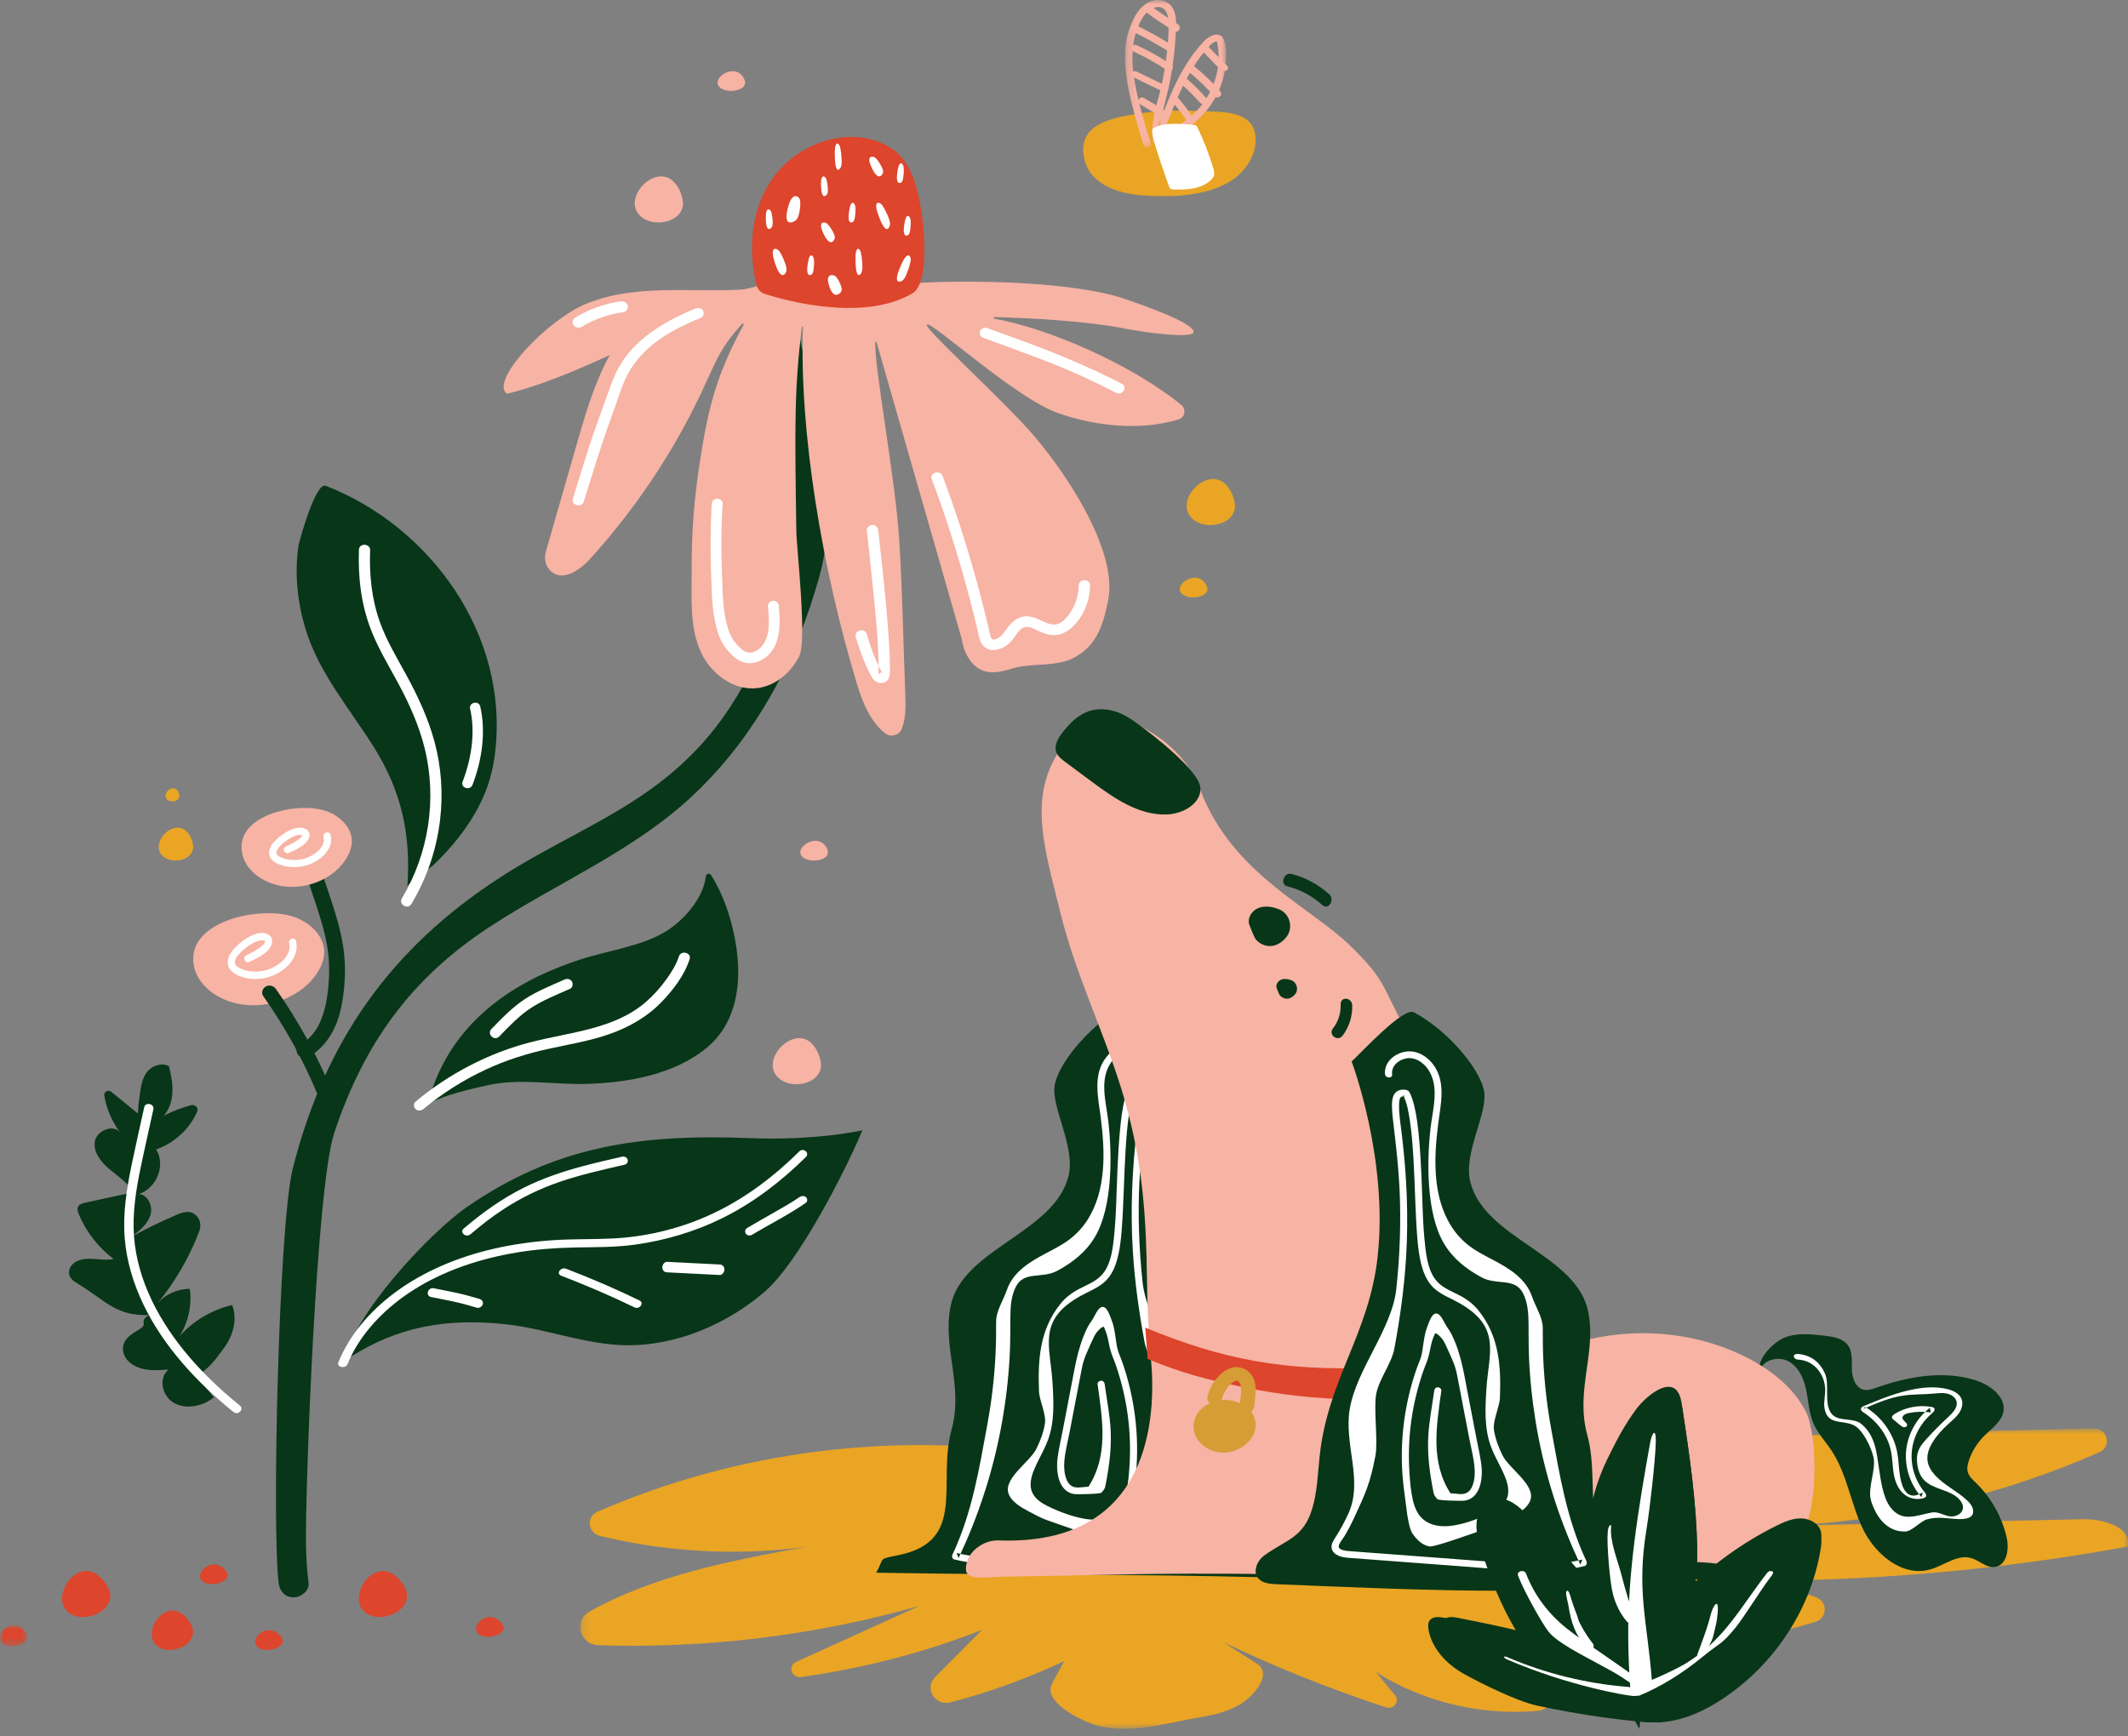 <svg width="250" height="204" viewBox="0 0 250 204" fill="none" xmlns="http://www.w3.org/2000/svg">
<rect x="0" y="0" width="250" height="204" fill="#808080" stroke="none"/>
<mask id="mask0" mask-type="alpha" maskUnits="userSpaceOnUse" x="68" y="167" width="182" height="37">
<path fill-rule="evenodd" clip-rule="evenodd" d="M68.16 167.854H250V203.165H68.16V167.854Z" fill="white"/>
</mask>
<g mask="url(#mask0)">
<path fill-rule="evenodd" clip-rule="evenodd" d="M123.078 171.02C105.291 168.123 86.615 170.486 70.201 177.644C68.842 178.236 69.028 180.128 70.475 180.481C78.391 182.412 86.704 182.857 94.793 181.763C86.004 183.355 76.852 185.112 69.249 189.384C67.346 190.453 68.09 193.258 70.296 193.33C83.015 193.749 95.804 192.189 108 188.712L93.54 195.287C92.519 195.751 92.989 197.224 94.108 197.069C101.397 196.061 108.556 194.198 115.372 191.531L109.839 197.098C108.541 198.404 109.861 200.518 111.679 200.043C116.276 198.842 120.752 197.217 125.024 195.196L123.603 197.836C122.477 199.932 126.727 201.992 128.186 202.537C132.202 204.035 136.925 202.471 140.959 201.8C142.894 201.477 144.906 200.993 146.432 199.757C147.537 198.86 149.443 196.635 147.63 195.479L143.687 192.968C149.888 195.923 156.293 198.487 162.846 200.637C163.74 200.93 164.482 199.922 163.895 199.212L161.642 196.482C167.211 200.024 174.078 201.639 180.731 201.039C182.147 200.912 182.798 199.318 181.852 198.302C180.547 196.899 178.948 195.745 177.174 194.941C189.344 195.588 201.634 194.101 213.258 190.591C214.736 190.144 214.744 188.154 213.281 187.664C210.331 186.678 207.258 186.032 204.148 185.751C219.496 185.854 234.854 184.51 249.928 181.746C250.538 179.509 247.131 178.469 244.716 178.523C233.001 178.781 221.285 179.04 209.57 179.298C222.35 178.739 235.007 175.777 246.627 170.658C248.14 169.991 247.603 167.815 245.938 167.855L126.027 170.711" fill="#EAA524"/>
</g>
<path fill-rule="evenodd" clip-rule="evenodd" d="M11.797 185.349C12.276 185.79 12.651 186.367 12.848 186.897C13.2 187.848 12.745 188.744 11.945 189.32C10.889 190.082 9.146 190.35 8.058 189.491C6.162 187.994 8.125 184.347 10.389 184.628C10.902 184.692 11.388 184.971 11.797 185.349Z" fill="#DD452C"/>
<path fill-rule="evenodd" clip-rule="evenodd" d="M46.65 185.349C47.129 185.79 47.504 186.367 47.7 186.897C48.053 187.848 47.597 188.744 46.798 189.32C45.743 190.082 43.999 190.35 42.911 189.491C41.014 187.994 42.977 184.347 45.241 184.628C45.755 184.692 46.241 184.971 46.65 185.349Z" fill="#DD452C"/>
<path fill-rule="evenodd" clip-rule="evenodd" d="M21.692 189.881C22.102 190.26 22.423 190.755 22.591 191.209C22.893 192.024 22.503 192.791 21.818 193.286C20.913 193.939 19.419 194.168 18.486 193.432C16.86 192.149 18.543 189.023 20.483 189.264C20.924 189.319 21.34 189.557 21.692 189.881Z" fill="#DD452C"/>
<path fill-rule="evenodd" clip-rule="evenodd" d="M26.078 184.155C26.352 184.345 26.566 184.592 26.678 184.819C26.88 185.227 26.619 185.61 26.163 185.857C25.56 186.184 24.563 186.298 23.941 185.93C22.858 185.289 23.98 183.726 25.273 183.846C25.567 183.874 25.845 183.993 26.078 184.155Z" fill="#DD452C"/>
<mask id="mask1" mask-type="alpha" maskUnits="userSpaceOnUse" x="0" y="190" width="4" height="4">
<path fill-rule="evenodd" clip-rule="evenodd" d="M0 190.99H3.21V193.476H0V190.99Z" fill="white"/>
</mask>
<g mask="url(#mask1)">
<path fill-rule="evenodd" clip-rule="evenodd" d="M2.547 191.328C2.818 191.531 3.03 191.796 3.141 192.039C3.341 192.476 3.083 192.888 2.631 193.153C2.034 193.503 1.048 193.626 0.432 193.231C-0.641 192.543 0.47 190.867 1.75 190.997C2.041 191.026 2.316 191.154 2.547 191.328Z" fill="#DD452C"/>
</g>
<path fill-rule="evenodd" clip-rule="evenodd" d="M58.499 190.34C58.773 190.529 58.987 190.776 59.099 191.003C59.301 191.411 59.041 191.794 58.584 192.041C57.981 192.368 56.984 192.483 56.362 192.114C55.279 191.473 56.401 189.91 57.694 190.031C57.989 190.059 58.266 190.178 58.499 190.34Z" fill="#DD452C"/>
<path fill-rule="evenodd" clip-rule="evenodd" d="M32.562 191.885C32.836 192.075 33.05 192.322 33.163 192.549C33.364 192.957 33.103 193.34 32.647 193.587C32.044 193.914 31.048 194.028 30.425 193.66C29.342 193.019 30.464 191.456 31.758 191.577C32.051 191.604 32.329 191.723 32.562 191.885Z" fill="#DD452C"/>
<path fill-rule="evenodd" clip-rule="evenodd" d="M144.438 57.473C144.792 58.023 145.013 58.683 145.073 59.253C145.18 60.277 144.522 61.051 143.609 61.43C142.405 61.928 140.658 61.775 139.818 60.666C138.355 58.733 141.14 55.603 143.255 56.424C143.736 56.61 144.136 57.002 144.438 57.473Z" fill="#EAA524"/>
<path fill-rule="evenodd" clip-rule="evenodd" d="M95.806 123.18C96.16 123.731 96.381 124.39 96.441 124.96C96.549 125.984 95.89 126.759 94.978 127.137C93.774 127.636 92.026 127.482 91.187 126.373C89.724 124.441 92.509 121.31 94.624 122.131C95.104 122.317 95.504 122.709 95.806 123.18Z" fill="#F7B3A4"/>
<path fill-rule="evenodd" clip-rule="evenodd" d="M79.597 21.913C79.95 22.463 80.171 23.124 80.231 23.694C80.338 24.717 79.68 25.492 78.768 25.87C77.563 26.369 75.816 26.215 74.976 25.107C73.513 23.174 76.299 20.043 78.414 20.864C78.894 21.05 79.294 21.442 79.597 21.913Z" fill="#F7B3A4"/>
<path fill-rule="evenodd" clip-rule="evenodd" d="M96.894 99.313C97.097 99.549 97.222 99.832 97.257 100.076C97.318 100.515 96.942 100.847 96.42 101.009C95.732 101.223 94.734 101.157 94.254 100.682C93.418 99.853 95.009 98.512 96.218 98.864C96.492 98.944 96.721 99.111 96.894 99.313Z" fill="#F7B3A4"/>
<path fill-rule="evenodd" clip-rule="evenodd" d="M141.473 68.392C141.675 68.627 141.801 68.911 141.836 69.155C141.896 69.594 141.521 69.926 140.999 70.088C140.312 70.301 139.313 70.236 138.833 69.761C137.997 68.932 139.588 67.59 140.797 67.942C141.072 68.022 141.299 68.19 141.473 68.392Z" fill="#EAA524"/>
<path fill-rule="evenodd" clip-rule="evenodd" d="M22.233 98.105C22.486 98.499 22.644 98.969 22.686 99.377C22.764 100.108 22.293 100.661 21.642 100.932C20.781 101.288 19.533 101.178 18.934 100.386C17.888 99.006 19.878 96.769 21.388 97.356C21.732 97.489 22.017 97.768 22.233 98.105Z" fill="#EAA524"/>
<path fill-rule="evenodd" clip-rule="evenodd" d="M20.889 92.96C20.991 93.117 21.053 93.305 21.07 93.468C21.101 93.761 20.913 93.982 20.652 94.09C20.308 94.233 19.809 94.189 19.569 93.872C19.151 93.32 19.947 92.426 20.551 92.66C20.688 92.713 20.803 92.825 20.889 92.96Z" fill="#EAA524"/>
<path fill-rule="evenodd" clip-rule="evenodd" d="M87.168 8.868C87.37 9.104 87.496 9.387 87.53 9.632C87.591 10.07 87.215 10.402 86.694 10.564C86.007 10.778 85.008 10.712 84.528 10.237C83.692 9.409 85.283 8.067 86.492 8.419C86.766 8.499 86.995 8.666 87.168 8.868Z" fill="#F7B3A4"/>
<path fill-rule="evenodd" clip-rule="evenodd" d="M92.334 29.294C92.439 29.675 92.494 30.079 92.524 30.452C93.485 42.903 99.612 55.587 96.28 67.663C93.616 77.315 88.939 86.363 81.456 93.424C74.555 99.936 65.581 103.68 57.647 108.836C48.181 114.987 42.705 122.796 39.272 133.115C37.154 139.483 35.876 174.685 35.942 181.304C35.958 182.879 36.059 184.453 36.251 186.018C36.361 186.916 35.386 187.697 34.51 187.705C33.476 187.714 32.849 186.95 32.738 186.049C31.922 179.401 32.756 143.801 34.394 137.321C38.122 122.581 45.759 111.472 58.895 103.02C70.008 95.869 81.456 93.424 88.771 77.675C89.009 77.164 89.262 76.66 89.496 76.148C89.606 75.906 89.715 75.665 89.822 75.422C89.859 75.339 90.044 74.908 89.889 75.27C89.951 75.125 90.037 74.987 90.074 74.835C94.638 56.313 91.408 48.379 89.489 34.087C89.263 32.409 89.207 27.357 90.948 27.704C91.719 27.859 92.124 28.53 92.334 29.294Z" fill="#083618"/>
<path fill-rule="evenodd" clip-rule="evenodd" d="M88.152 133.746C75.241 133.23 65.247 134.652 54.867 141.829C50.431 144.896 41.437 154.577 40.526 159.876C45.454 156.61 50.951 154.715 59.327 155.606C64.609 156.167 69.531 158.363 74.902 158.058C80.465 157.743 85.829 155.251 89.854 151.774C93.879 148.297 99.428 137.372 101.316 132.82C101.316 132.82 95.945 134.057 88.152 133.746Z" fill="#083618"/>
<path fill-rule="evenodd" clip-rule="evenodd" d="M94.678 135.959C91.846 138.76 88.59 141.303 84.837 143.156C81.658 144.725 78.176 145.76 74.617 146.258C72.281 146.585 69.935 146.546 67.597 146.591C65.304 146.636 63.005 146.804 60.729 147.18C56.402 147.896 52.16 149.298 48.545 151.602C45.468 153.563 42.867 156.178 41.341 159.175C41.153 159.543 40.986 159.919 40.833 160.296C40.592 160.89 39.508 160.676 39.751 160.079C41.041 156.909 43.434 154.08 46.431 151.865C49.802 149.373 53.851 147.689 58.077 146.727C60.361 146.208 62.695 145.888 65.025 145.734C67.347 145.581 69.659 145.649 71.98 145.536C75.682 145.357 79.427 144.484 82.81 143.027C86.552 141.416 89.824 139.105 92.677 136.473C93.091 136.091 93.496 135.702 93.893 135.309C94.383 134.825 95.164 135.478 94.678 135.959Z" fill="white"/>
<path fill-rule="evenodd" clip-rule="evenodd" d="M74.532 153.627C71.746 152.279 68.876 151.039 65.932 149.912C65.286 149.664 65.878 148.853 66.521 149.099C69.465 150.226 72.336 151.466 75.122 152.815C75.731 153.11 75.144 153.924 74.532 153.627Z" fill="white"/>
<path fill-rule="evenodd" clip-rule="evenodd" d="M56.027 153.673C55.116 153.4 54.197 153.147 53.262 152.943C52.391 152.753 51.511 152.593 50.636 152.415C49.95 152.276 50.264 151.246 50.951 151.385C51.825 151.563 52.706 151.723 53.577 151.913C54.512 152.117 55.431 152.37 56.343 152.643C56.621 152.727 56.803 152.986 56.714 153.278C56.633 153.542 56.308 153.757 56.027 153.673Z" fill="white"/>
<path fill-rule="evenodd" clip-rule="evenodd" d="M84.547 149.826C82.477 149.722 80.406 149.617 78.337 149.513C78.046 149.498 77.802 149.266 77.811 148.916C77.819 148.602 78.076 148.265 78.368 148.281C80.439 148.385 82.509 148.489 84.579 148.594C84.87 148.609 85.114 148.841 85.105 149.191C85.097 149.505 84.839 149.841 84.547 149.826Z" fill="white"/>
<path fill-rule="evenodd" clip-rule="evenodd" d="M94.662 141.351C92.676 142.736 90.446 143.845 88.35 145.096C87.739 145.461 87.194 144.648 87.802 144.286C88.881 143.642 89.981 143.028 91.073 142.403C92.02 141.861 93.007 141.31 93.879 140.701C94.121 140.532 94.446 140.481 94.675 140.671C94.866 140.831 94.905 141.18 94.662 141.351Z" fill="white"/>
<path fill-rule="evenodd" clip-rule="evenodd" d="M73.333 136.878C70.8 137.455 68.256 138.032 65.801 138.865C63.464 139.659 61.261 140.727 59.237 142.041C57.836 142.949 56.531 143.968 55.284 145.033C54.742 145.494 53.944 144.825 54.486 144.363C56.616 142.545 58.937 140.868 61.525 139.573C63.742 138.464 66.12 137.663 68.54 137.02C70.037 136.622 71.549 136.276 73.06 135.931C73.782 135.766 74.057 136.712 73.333 136.878Z" fill="white"/>
<path fill-rule="evenodd" clip-rule="evenodd" d="M58.158 88.52C59.87 74.413 50.352 61.771 38.262 57.084C37.067 56.621 35.122 63.68 35.046 64.23C34.603 67.444 34.94 70.74 35.873 73.852C37.447 79.102 41.162 83.358 44.037 87.986C47.232 93.128 48.292 98.282 47.852 104.217C47.887 103.742 50.553 102.007 50.943 101.634C53.146 99.528 55.08 97.114 56.419 94.425C57.352 92.55 57.91 90.558 58.158 88.52Z" fill="#083618"/>
<path fill-rule="evenodd" clip-rule="evenodd" d="M43.483 64.66C43.375 67.55 43.66 70.428 44.655 73.171C45.438 75.327 46.64 77.314 47.74 79.329C49.102 81.824 50.303 84.419 51.044 87.151C51.849 90.125 52.065 93.258 51.706 96.31C51.297 99.802 50.155 103.194 48.321 106.24C47.898 106.943 46.789 106.265 47.211 105.564C50.382 100.3 51.348 93.889 49.902 87.975C49.243 85.281 48.093 82.728 46.773 80.277C45.674 78.239 44.462 76.249 43.618 74.096C42.423 71.046 42.049 67.841 42.169 64.597C42.199 63.788 43.512 63.848 43.483 64.66Z" fill="white"/>
<path fill-rule="evenodd" clip-rule="evenodd" d="M56.422 83.031C57.11 86.046 56.608 89.375 55.512 92.225C55.231 92.954 54.066 92.588 54.349 91.852C55.372 89.194 55.873 86.107 55.231 83.297C55.056 82.531 56.247 82.264 56.422 83.031Z" fill="white"/>
<path fill-rule="evenodd" clip-rule="evenodd" d="M68.157 112.756C62.314 114.67 53.057 118.911 50.253 129.727C52.404 128.586 55.524 127.925 57.234 127.539C61.063 126.674 64.995 127.477 68.868 127.372C73.763 127.238 79.337 126.255 83.128 123.04C87.688 119.174 87.205 112.326 85.54 107.196C85.045 105.672 84.394 104.183 83.526 102.82C83.363 102.564 82.955 102.658 82.924 102.956C82.65 105.595 80.242 108.244 78.114 109.519C75.278 111.218 71.318 111.72 68.157 112.756Z" fill="#083618"/>
<path fill-rule="evenodd" clip-rule="evenodd" d="M81.021 112.704C80.41 114.616 79.054 116.382 77.638 117.83C75.961 119.543 73.828 120.742 71.527 121.541C69.216 122.344 66.778 122.736 64.388 123.262C61.849 123.822 59.393 124.598 57.052 125.693C54.418 126.926 51.956 128.48 49.749 130.32C49.485 130.54 49.092 130.577 48.826 130.33C48.589 130.11 48.549 129.676 48.816 129.455C52.72 126.198 57.387 123.739 62.414 122.453C67.012 121.277 72.183 120.942 75.87 117.752C76.772 116.97 77.572 116.073 78.261 115.116C78.866 114.274 79.446 113.366 79.76 112.385C80.003 111.624 81.266 111.938 81.021 112.704Z" fill="white"/>
<path fill-rule="evenodd" clip-rule="evenodd" d="M66.966 116.196C65.418 116.885 63.807 117.521 62.384 118.443C61.009 119.334 59.814 120.596 58.646 121.803C58.076 122.391 57.157 121.511 57.727 120.924C58.948 119.663 60.186 118.373 61.668 117.4C63.105 116.457 64.741 115.814 66.308 115.116C66.623 114.975 66.998 115.019 67.189 115.334C67.351 115.601 67.283 116.054 66.966 116.196Z" fill="white"/>
<path fill-rule="evenodd" clip-rule="evenodd" d="M25.038 108.985C23.323 110.064 22.285 111.666 22.85 113.8C23.325 115.595 24.976 116.973 26.83 117.638C30.474 118.944 35.004 117.576 37.132 114.529C37.704 113.71 38.119 112.76 38.094 111.783C38.045 109.877 36.301 108.3 34.361 107.688C31.889 106.908 27.667 107.331 25.038 108.985Z" fill="#F7B3A4"/>
<path fill-rule="evenodd" clip-rule="evenodd" d="M34.781 110.598C35.187 112.338 33.799 113.814 32.38 114.5C30.986 115.174 29.256 115.238 27.843 114.57C27.243 114.286 26.714 113.747 26.749 113.022C26.781 112.371 27.193 111.798 27.623 111.351C28.174 110.778 28.86 110.266 29.575 109.937C30.166 109.666 30.949 109.458 31.546 109.83C32.274 110.283 31.978 111.16 31.485 111.663C30.872 112.288 30.018 112.721 29.232 113.058C29.019 113.148 28.77 112.959 28.712 112.754C28.643 112.505 28.798 112.309 29.008 112.22C29.557 111.984 30.096 111.671 30.58 111.312C30.771 111.17 30.998 110.994 31.104 110.77C31.151 110.671 31.179 110.635 31.12 110.581C31.001 110.47 30.747 110.495 30.606 110.511C30.291 110.547 29.987 110.682 29.71 110.834C29.191 111.118 28.698 111.484 28.278 111.907C27.992 112.194 27.646 112.577 27.594 113.005C27.543 113.436 27.971 113.689 28.301 113.834C29.359 114.297 30.665 114.275 31.726 113.85C32.848 113.4 34.296 112.242 33.967 110.829C33.84 110.286 34.654 110.054 34.781 110.598Z" fill="white"/>
<path fill-rule="evenodd" clip-rule="evenodd" d="M32.414 116.217C34.998 119.889 37.148 123.815 38.861 127.917C39.033 128.329 38.673 128.815 38.258 128.924C37.767 129.051 37.366 128.765 37.194 128.352C35.536 124.385 33.419 120.593 30.92 117.042C30.662 116.675 30.845 116.137 31.231 115.923C31.655 115.689 32.154 115.848 32.414 116.217Z" fill="#083618"/>
<path fill-rule="evenodd" clip-rule="evenodd" d="M35.313 122.749C36.35 122.152 37.144 121.15 37.599 120.122C38.135 118.905 38.403 117.585 38.535 116.354C38.699 114.818 38.731 113.276 38.523 111.742C38.286 109.997 37.773 108.283 37.227 106.598C36.578 104.598 35.889 102.608 35.216 100.615C34.865 99.576 36.667 99.133 37.015 100.168C37.637 102.011 38.269 103.852 38.878 105.699C39.48 107.523 40.031 109.365 40.318 111.254C40.572 112.921 40.582 114.581 40.411 116.255C40.266 117.67 40.017 119.101 39.455 120.435C38.812 121.961 37.801 123.312 36.255 124.201C35.83 124.445 35.225 124.28 34.978 123.899C34.714 123.493 34.887 122.993 35.313 122.749Z" fill="#083618"/>
<path fill-rule="evenodd" clip-rule="evenodd" d="M30.341 96.377C28.897 97.302 28.023 98.675 28.499 100.504C28.899 102.043 30.29 103.224 31.851 103.794C34.919 104.913 38.734 103.742 40.526 101.13C41.008 100.427 41.357 99.613 41.336 98.775C41.295 97.141 39.827 95.79 38.192 95.265C36.111 94.597 32.556 94.959 30.341 96.377Z" fill="#F7B3A4"/>
<path fill-rule="evenodd" clip-rule="evenodd" d="M38.84 98.112C39.205 99.593 37.969 100.854 36.686 101.44C35.432 102.012 33.88 102.067 32.609 101.498C32.059 101.252 31.581 100.78 31.612 100.155C31.64 99.595 32.011 99.101 32.403 98.717C32.894 98.234 33.506 97.802 34.145 97.525C34.687 97.289 35.399 97.114 35.948 97.435C36.627 97.833 36.368 98.61 35.905 99.056C35.354 99.587 34.59 99.952 33.884 100.238C33.667 100.325 33.412 100.143 33.354 99.945C33.283 99.705 33.44 99.516 33.654 99.43C34.137 99.235 34.611 98.974 35.034 98.677C35.198 98.562 35.387 98.422 35.479 98.242C35.51 98.181 35.495 98.185 35.513 98.135C35.491 98.195 35.567 98.163 35.512 98.158C35.371 98.147 35.253 98.091 35.094 98.108C34.822 98.136 34.559 98.248 34.321 98.372C33.865 98.607 33.432 98.91 33.063 99.261C32.819 99.493 32.512 99.807 32.473 100.155C32.436 100.477 32.798 100.673 33.066 100.784C33.992 101.168 35.135 101.147 36.063 100.795C37.026 100.43 38.293 99.483 38.01 98.334C37.88 97.81 38.71 97.587 38.84 98.112Z" fill="white"/>
<path fill-rule="evenodd" clip-rule="evenodd" d="M16.561 132.577C18.223 132.457 19.556 131.155 20.015 129.718C20.475 128.281 20.225 126.741 19.839 125.286C19.047 124.84 17.938 125.204 17.361 125.864C16.784 126.525 16.611 127.391 16.48 128.221C16.239 129.746 16.079 131.3 16.359 132.82" fill="#083618"/>
<path fill-rule="evenodd" clip-rule="evenodd" d="M23.105 161.712C24.646 160.701 25.277 159.835 26.337 158.375C27.397 156.917 27.922 155.012 27.275 153.354C24.871 153.926 22.673 155.233 21.092 157.028C22.128 155.362 22.56 153.372 22.3 151.458C20.849 151.45 19.41 152.097 18.506 153.162C20.598 150.592 22.262 147.715 23.417 144.667C23.654 144.043 23.541 143.333 23.062 142.848C22.356 142.134 21.433 142.456 20.662 142.789C18.914 143.542 17.205 144.375 15.542 145.284C16.41 144.598 17.32 143.856 17.658 142.839C17.996 141.822 17.468 140.478 16.349 140.303C18.456 139.571 19.479 136.895 18.348 135.072C20.517 134.303 22.295 132.637 23.164 130.622C23.353 130.183 22.918 129.739 22.434 129.872C20.395 130.435 18.474 131.376 16.82 132.629C17.412 132.248 16.874 131.393 16.331 130.951C15.242 130.067 14.153 129.181 13.065 128.297C12.713 128.011 12.176 128.294 12.248 128.726C12.505 130.275 13.138 131.768 14.091 133.056C13.283 132.043 11.339 132.888 11.138 134.139C10.938 135.389 11.856 136.551 12.858 137.397C13.86 138.242 15.034 138.981 15.64 140.11C13.778 140.513 11.917 140.916 10.055 141.319C9.728 141.39 9.365 141.485 9.2 141.758C9.03 142.039 9.138 142.391 9.263 142.692C10.107 144.737 11.53 146.568 13.345 147.948C11.96 148.239 10.495 147.591 9.112 148.173C8.566 148.402 8.153 148.87 8.109 149.431C8.053 150.139 8.607 150.529 9.138 150.849C12.478 152.869 13.539 154.64 17.511 154.54C16.113 155.362 17.651 155.462 16.254 156.284C15.373 156.803 14.42 157.403 14.444 158.533C14.459 159.252 14.889 159.901 15.514 160.316C16.773 161.153 18.326 161.053 19.791 160.939C18.553 161.981 19.055 164.128 20.502 164.896C21.95 165.664 23.869 165.23 25.122 164.203" fill="#083618"/>
<path fill-rule="evenodd" clip-rule="evenodd" d="M18.018 130.352C17.605 132.234 17.187 134.115 16.778 135.998C16.183 138.742 15.635 141.519 15.697 144.33C15.814 149.616 18.248 154.544 21.611 158.704C23.535 161.081 25.778 163.223 28.184 165.174C28.722 165.611 27.966 166.364 27.43 165.929C23.083 162.404 19.181 158.179 16.818 153.231C15.653 150.791 14.877 148.202 14.655 145.533C14.418 142.68 14.859 139.822 15.435 137.026C15.911 134.717 16.438 132.416 16.944 130.112C17.088 129.46 18.161 129.701 18.018 130.352Z" fill="white"/>
<path fill-rule="evenodd" clip-rule="evenodd" d="M128.874 14.764C127.76 15.462 127.052 16.53 127.303 18.243C127.798 21.614 131.207 22.753 134.328 22.965C137.602 23.186 141.593 23.073 144.458 21.354C145.805 20.546 146.888 19.242 147.323 17.767C147.633 16.715 147.624 15.357 146.88 14.456C145.642 12.959 142.703 13.138 140.908 13.052C138.389 12.933 135.796 12.998 133.308 13.419C131.833 13.669 130.106 13.992 128.874 14.764Z" fill="#EAA524"/>
<mask id="mask2" mask-type="alpha" maskUnits="userSpaceOnUse" x="132" y="0" width="13" height="18">
<path fill-rule="evenodd" clip-rule="evenodd" d="M132.169 0H144.05V17.328H132.169V0Z" fill="white"/>
</mask>
<g mask="url(#mask2)">
<path fill-rule="evenodd" clip-rule="evenodd" d="M137.303 15.245C140.349 14.077 142.506 11.236 143.049 8.17C143.182 7.413 143.205 6.636 143.126 5.872C143.109 5.717 143.087 5.562 143.06 5.407C143.04 5.296 143.028 4.948 142.92 4.885C142.815 4.823 142.56 4.997 142.483 5.05C142.272 5.194 142.101 5.398 141.931 5.583C140.636 6.986 139.673 8.642 138.865 10.338C137.894 12.377 137.115 14.501 136.287 16.594C136.153 16.933 135.52 17.046 135.447 16.594C135.066 14.248 136.078 11.927 136.543 9.655C136.79 8.446 136.978 7.226 137.104 6C137.22 4.863 137.33 3.698 137.289 2.555C137.257 1.686 136.908 0.633 135.772 0.855C134.742 1.055 134.144 2.146 133.765 2.99C132.894 4.932 132.919 7.146 133.236 9.201C133.634 11.783 134.433 14.306 135.169 16.811C135.321 17.33 134.482 17.551 134.33 17.034C133.615 14.602 132.847 12.157 132.434 9.657C132.066 7.433 131.979 5.06 132.856 2.929C133.254 1.963 133.816 0.93 134.758 0.359C135.695 -0.208 136.99 -0.129 137.657 0.777C138.287 1.632 138.178 2.813 138.135 3.8C138.078 5.107 137.95 6.409 137.762 7.703C137.552 9.158 137.253 10.6 136.878 12.024C136.504 13.435 136.048 14.902 136.287 16.372H135.447C137.035 12.359 138.427 7.929 141.561 4.733C142.149 4.132 143.399 3.605 143.791 4.702C144.076 5.501 144.077 6.488 144.021 7.321C143.902 9.088 143.284 10.821 142.269 12.299C141.115 13.979 139.485 15.303 137.534 16.051C137.014 16.25 136.787 15.442 137.303 15.245Z" fill="#F7B3A4"/>
</g>
<path fill-rule="evenodd" clip-rule="evenodd" d="M143.447 8.249C143.036 7.854 142.65 7.443 142.258 7.036C142.15 6.924 142.042 6.812 141.934 6.7C141.885 6.65 141.837 6.6 141.789 6.55C141.78 6.542 141.691 6.45 141.732 6.492C141.773 6.533 141.685 6.444 141.678 6.436C141.511 6.265 141.343 6.094 141.17 5.927C141.008 5.772 140.964 5.531 141.17 5.381C141.349 5.25 141.685 5.214 141.858 5.381C142.269 5.776 142.656 6.187 143.048 6.594C143.156 6.706 143.263 6.818 143.371 6.93L143.517 7.08C143.524 7.089 143.614 7.181 143.573 7.138C143.533 7.096 143.62 7.186 143.627 7.194C143.794 7.365 143.962 7.536 144.135 7.703C144.297 7.858 144.341 8.099 144.135 8.249C143.956 8.38 143.621 8.416 143.447 8.249Z" fill="#F7B3A4"/>
<path fill-rule="evenodd" clip-rule="evenodd" d="M142.668 11.323C142.138 10.749 141.601 10.18 141.031 9.643C140.553 9.194 140.051 8.771 139.546 8.351C139.355 8.192 139.376 7.879 139.546 7.716C139.736 7.534 140.016 7.557 140.208 7.716C140.713 8.136 141.216 8.559 141.694 9.009C142.264 9.545 142.801 10.114 143.33 10.689C143.498 10.87 143.517 11.144 143.33 11.323C143.159 11.487 142.837 11.506 142.668 11.323Z" fill="#F7B3A4"/>
<path fill-rule="evenodd" clip-rule="evenodd" d="M140.92 12.019C140.877 11.969 140.833 11.919 140.789 11.869C140.769 11.847 140.749 11.824 140.729 11.802C140.68 11.746 140.768 11.844 140.717 11.789C140.627 11.69 140.536 11.591 140.445 11.493C140.267 11.303 140.085 11.116 139.899 10.93C139.527 10.561 139.141 10.202 138.741 9.854C138.561 9.697 138.545 9.411 138.741 9.256C138.937 9.101 139.244 9.087 139.437 9.256C140.278 9.987 141.053 10.769 141.771 11.591C141.926 11.77 141.811 12.073 141.594 12.171C141.335 12.289 141.086 12.209 140.92 12.019Z" fill="#F7B3A4"/>
<path fill-rule="evenodd" clip-rule="evenodd" d="M139.481 14.332C139.361 14.136 139.239 13.943 139.113 13.753C139.08 13.704 139.047 13.656 139.014 13.607C138.999 13.586 138.984 13.564 138.969 13.543C138.952 13.518 138.94 13.5 138.964 13.535C138.897 13.439 138.829 13.344 138.759 13.251C138.489 12.885 138.203 12.534 137.904 12.197C137.758 12.034 137.745 11.739 137.904 11.578C138.061 11.419 138.309 11.404 138.465 11.578C139.096 12.288 139.665 13.064 140.166 13.89C140.282 14.081 140.205 14.383 140.023 14.489C139.823 14.606 139.604 14.536 139.481 14.332Z" fill="#F7B3A4"/>
<path fill-rule="evenodd" clip-rule="evenodd" d="M137.92 3.658C136.862 2.952 135.771 2.312 134.771 1.516C134.577 1.361 134.474 1.109 134.608 0.87C134.72 0.671 135.032 0.545 135.228 0.701C136.228 1.496 137.319 2.137 138.377 2.843C138.583 2.98 138.667 3.262 138.54 3.488C138.42 3.702 138.127 3.796 137.92 3.658Z" fill="#F7B3A4"/>
<path fill-rule="evenodd" clip-rule="evenodd" d="M137.166 5.976C135.862 5.164 134.509 4.411 133.132 3.733C132.928 3.633 132.872 3.341 132.981 3.154C133.103 2.944 133.352 2.901 133.558 3.002C134.935 3.68 136.287 4.433 137.591 5.245C138.051 5.532 137.628 6.264 137.166 5.976Z" fill="#F7B3A4"/>
<path fill-rule="evenodd" clip-rule="evenodd" d="M137.163 8.302C135.883 7.437 134.535 6.68 133.129 6.038C132.925 5.945 132.874 5.649 132.98 5.468C133.103 5.258 133.344 5.225 133.55 5.319C134.955 5.96 136.304 6.718 137.584 7.583C137.771 7.709 137.853 7.95 137.734 8.153C137.626 8.337 137.351 8.429 137.163 8.302Z" fill="#F7B3A4"/>
<path fill-rule="evenodd" clip-rule="evenodd" d="M136.378 10.633C135.287 10.121 134.202 9.598 133.122 9.066C132.93 8.97 132.873 8.717 132.978 8.545C133.093 8.361 133.335 8.314 133.527 8.409C134.608 8.942 135.692 9.464 136.783 9.977C136.977 10.068 137.031 10.328 136.927 10.497C136.811 10.684 136.572 10.725 136.378 10.633Z" fill="#F7B3A4"/>
<path fill-rule="evenodd" clip-rule="evenodd" d="M136.316 13.711C135.539 13.209 134.759 12.725 133.955 12.268C133.755 12.154 133.67 11.866 133.797 11.669C133.928 11.467 134.185 11.39 134.399 11.511C135.203 11.968 135.984 12.453 136.76 12.954C136.953 13.079 137.051 13.348 136.917 13.554C136.793 13.746 136.522 13.844 136.316 13.711Z" fill="#F7B3A4"/>
<path fill-rule="evenodd" clip-rule="evenodd" d="M135.404 15.178C135.079 15.507 136.542 19.679 137.315 21.838C137.36 21.965 137.41 22.099 137.504 22.178C137.604 22.262 137.734 22.267 137.856 22.27C139.383 22.298 141.034 22.278 142.25 21.164C142.416 21.011 142.578 20.826 142.632 20.582C142.688 20.329 142.618 20.061 142.545 19.813C142.061 18.161 141.448 16.565 140.715 15.053C140.66 14.94 140.601 14.822 140.508 14.755C140.417 14.69 140.308 14.681 140.203 14.675C140.203 14.675 136.408 14.162 135.404 15.178Z" fill="white"/>
<path fill-rule="evenodd" clip-rule="evenodd" d="M89.301 33.527C83.845 35.202 77.573 34.102 74.142 38.073C70.712 42.044 69.202 47.163 67.778 52.119C66.561 56.353 65.345 60.587 64.129 64.822C63.908 65.588 64.059 66.432 64.615 67.025C65.952 68.451 68.059 67.072 69.265 65.744C74.636 59.828 79.093 53.163 82.447 46.03C84.226 42.247 84.487 41.079 87.164 38.067C87.25 37.971 87.408 38.073 87.347 38.184C84.153 44.106 83.227 47.768 82.198 54.423C81.559 58.553 81.224 62.727 81.256 66.902C81.28 70.147 80.948 73.716 82.403 76.759C83.561 79.178 86.17 81.178 88.948 80.863C91.121 80.616 92.917 79.013 93.882 77.147C94.848 75.281 93.585 64.505 93.555 62.425C93.375 50.172 93.299 45.91 94.204 38.419C94.213 38.344 94.33 38.345 94.328 38.42C93.902 50.85 96.579 66.84 100.666 80.348C101.315 82.493 102.229 84.777 103.977 86.168C104.606 86.669 105.587 86.443 105.902 85.722C106.422 84.532 106.412 83.09 106.361 81.762C106.122 75.668 106.024 69.568 105.646 63.48C105.19 56.15 102.653 42.856 102.838 40.209C102.843 40.132 102.957 40.122 102.977 40.197L112.965 75.01C113.071 75.713 113.273 76.404 113.614 77.036C114.98 79.565 117.095 79.128 118.914 78.561C121.114 77.877 124.006 78.388 126.05 77.355C128.85 75.941 129.63 73.4 130.196 70.499C131.377 64.45 124.705 54.748 120.775 50.421C116.681 45.912 108.471 38.505 108.888 38.137C109.43 37.687 119.361 46.861 124.39 48.576C128.877 50.106 133.911 50.634 138.427 49.3C139.203 49.071 139.405 48.098 138.79 47.594C132.914 42.782 123.035 38.534 116.818 37.454C116.694 37.432 116.713 37.261 116.839 37.264C121.097 37.377 127.642 37.709 132.318 38.641C134.58 39.091 140.084 39.8 140.217 39.045C140.416 37.922 133.337 35.547 132.351 35.195C126.342 33.048 113.787 32.879 107.865 33.257" fill="#F7B3A4"/>
<path fill-rule="evenodd" clip-rule="evenodd" d="M89.158 33.871C82.274 34.621 75.305 33.102 68.933 35.67C64.428 37.486 57.868 44.366 59.394 46.139C59.477 46.234 59.623 46.258 59.749 46.227C69.49 43.754 77.937 37.705 87.774 35.585" fill="#F7B3A4"/>
<path fill-rule="evenodd" clip-rule="evenodd" d="M107.196 34.47C109.211 33.288 108.766 26.358 107.754 22.389C107.337 20.753 106.677 19.102 105.394 17.951C104.678 17.309 103.797 16.851 102.87 16.544C98.4 15.068 93.189 17.358 90.625 21.166C88.216 24.744 87.875 29.317 88.87 33.485C88.989 33.982 89.362 34.386 89.867 34.546C92.552 35.397 101.487 37.818 107.196 34.47Z" fill="#DD452C"/>
<path fill-rule="evenodd" clip-rule="evenodd" d="M92.595 26.06C92.695 26.139 92.838 26.166 93.039 26.115C93.594 25.974 93.77 25.556 93.858 25.188C93.981 24.669 94.053 24.14 94.007 23.613C93.975 23.25 93.551 22.802 93.115 23.212C92.851 23.459 92.746 23.814 92.653 24.111C92.578 24.35 92.16 25.712 92.595 26.06Z" fill="white"/>
<path fill-rule="evenodd" clip-rule="evenodd" d="M100.787 32.278C100.852 32.34 100.932 32.345 101.03 32.267C101.3 32.049 101.326 31.62 101.313 31.25C101.295 30.729 101.249 30.209 101.14 29.705C101.065 29.359 100.77 28.988 100.605 29.447C100.506 29.725 100.507 30.084 100.505 30.385C100.504 30.627 100.502 32.005 100.787 32.278Z" fill="white"/>
<path fill-rule="evenodd" clip-rule="evenodd" d="M105.406 32.949C105.45 33.051 105.537 33.108 105.682 33.097C106.084 33.066 106.309 32.669 106.462 32.306C106.679 31.794 106.865 31.262 106.972 30.707C107.046 30.326 106.884 29.776 106.491 30.109C106.253 30.311 106.091 30.657 105.952 30.945C105.841 31.177 105.21 32.5 105.406 32.949Z" fill="white"/>
<path fill-rule="evenodd" clip-rule="evenodd" d="M104.126 26.903C104.225 26.934 104.323 26.901 104.412 26.774C104.661 26.425 104.545 25.981 104.403 25.616C104.203 25.102 103.969 24.601 103.667 24.148C103.459 23.836 102.979 23.606 102.94 24.147C102.916 24.474 103.04 24.834 103.142 25.137C103.223 25.381 103.692 26.767 104.126 26.903Z" fill="white"/>
<path fill-rule="evenodd" clip-rule="evenodd" d="M91.847 32.306C91.955 32.347 92.067 32.324 92.182 32.212C92.497 31.902 92.412 31.461 92.29 31.094C92.118 30.576 91.906 30.068 91.614 29.599C91.412 29.277 90.896 29.005 90.797 29.523C90.737 29.836 90.84 30.197 90.922 30.499C90.988 30.743 91.373 32.13 91.847 32.306Z" fill="white"/>
<path fill-rule="evenodd" clip-rule="evenodd" d="M98.355 19.91C98.42 19.972 98.5 19.976 98.598 19.898C98.868 19.681 98.894 19.251 98.882 18.882C98.863 18.361 98.817 17.84 98.708 17.337C98.633 16.991 98.338 16.619 98.174 17.079C98.074 17.357 98.076 17.715 98.074 18.017C98.072 18.259 98.07 19.637 98.355 19.91Z" fill="white"/>
<path fill-rule="evenodd" clip-rule="evenodd" d="M96.737 23.014C96.801 23.06 96.881 23.064 96.979 23.005C97.249 22.844 97.274 22.521 97.26 22.244C97.241 21.853 97.194 21.462 97.085 21.084C97.009 20.825 96.714 20.546 96.551 20.89C96.452 21.098 96.454 21.367 96.453 21.593C96.451 21.774 96.451 22.808 96.737 23.014Z" fill="white"/>
<path fill-rule="evenodd" clip-rule="evenodd" d="M97.576 28.457C97.68 28.471 97.785 28.434 97.889 28.325C98.175 28.024 98.076 27.688 97.945 27.418C97.76 27.036 97.538 26.668 97.24 26.346C97.035 26.124 96.534 25.995 96.462 26.425C96.418 26.684 96.531 26.952 96.623 27.179C96.695 27.362 97.118 28.398 97.576 28.457Z" fill="white"/>
<path fill-rule="evenodd" clip-rule="evenodd" d="M103.25 20.727C103.353 20.74 103.459 20.703 103.563 20.594C103.849 20.294 103.749 19.958 103.619 19.687C103.433 19.306 103.212 18.938 102.914 18.616C102.71 18.394 102.209 18.265 102.136 18.694C102.092 18.953 102.205 19.222 102.296 19.449C102.369 19.631 102.793 20.668 103.25 20.727Z" fill="white"/>
<path fill-rule="evenodd" clip-rule="evenodd" d="M99.801 26.029C99.852 26.106 99.926 26.148 100.028 26.14C100.309 26.117 100.394 25.82 100.435 25.547C100.492 25.163 100.523 24.764 100.494 24.348C100.474 24.062 100.253 23.649 100.035 23.899C99.903 24.051 99.853 24.31 99.809 24.526C99.773 24.7 99.575 25.692 99.801 26.029Z" fill="white"/>
<path fill-rule="evenodd" clip-rule="evenodd" d="M98.143 34.636C98.262 34.66 98.394 34.636 98.543 34.542C98.951 34.285 98.916 33.952 98.828 33.678C98.703 33.292 98.531 32.915 98.259 32.574C98.071 32.339 97.515 32.162 97.325 32.565C97.211 32.809 97.279 33.079 97.331 33.306C97.373 33.489 97.621 34.528 98.143 34.636Z" fill="white"/>
<path fill-rule="evenodd" clip-rule="evenodd" d="M106.285 27.575C106.336 27.652 106.41 27.695 106.512 27.686C106.794 27.663 106.879 27.366 106.919 27.093C106.977 26.709 107.007 26.31 106.978 25.894C106.958 25.608 106.737 25.194 106.519 25.445C106.388 25.597 106.338 25.856 106.294 26.072C106.258 26.246 106.059 27.238 106.285 27.575Z" fill="white"/>
<path fill-rule="evenodd" clip-rule="evenodd" d="M90.228 26.872C90.293 26.922 90.374 26.931 90.475 26.878C90.752 26.733 90.785 26.413 90.778 26.136C90.767 25.746 90.728 25.352 90.625 24.969C90.555 24.706 90.26 24.41 90.086 24.744C89.981 24.945 89.977 25.213 89.971 25.438C89.966 25.62 89.942 26.65 90.228 26.872Z" fill="white"/>
<path fill-rule="evenodd" clip-rule="evenodd" d="M105.475 21.391C105.526 21.468 105.6 21.511 105.701 21.502C105.983 21.478 106.068 21.181 106.109 20.909C106.166 20.524 106.197 20.125 106.168 19.71C106.148 19.424 105.927 19.011 105.709 19.261C105.577 19.412 105.528 19.672 105.483 19.887C105.447 20.061 105.249 21.054 105.475 21.391Z" fill="white"/>
<path fill-rule="evenodd" clip-rule="evenodd" d="M94.938 32.213C94.989 32.29 95.062 32.333 95.164 32.324C95.446 32.301 95.531 32.004 95.572 31.731C95.629 31.347 95.66 30.948 95.631 30.532C95.611 30.246 95.39 29.833 95.172 30.083C95.04 30.235 94.99 30.494 94.946 30.71C94.91 30.884 94.712 31.876 94.938 32.213Z" fill="white"/>
<path fill-rule="evenodd" clip-rule="evenodd" d="M109.461 56.275C111.408 61.501 113.058 66.822 114.397 72.213C114.558 72.865 114.716 73.518 114.869 74.172C115.011 74.783 115.086 75.471 115.568 75.944C116.427 76.789 117.818 76.291 118.574 75.586C118.968 75.217 119.229 74.743 119.561 74.328C119.81 74.015 120.115 73.7 120.554 73.668C121.012 73.634 121.474 73.89 121.87 74.073C122.35 74.294 122.842 74.523 123.375 74.603C124.884 74.828 126.053 73.818 126.82 72.712C127.627 71.549 128.045 70.167 128.063 68.785C128.073 67.982 126.745 67.982 126.735 68.785C126.72 69.879 126.406 70.947 125.805 71.886C125.354 72.589 124.582 73.548 123.58 73.376C122.577 73.203 121.791 72.488 120.745 72.424C119.598 72.354 118.828 73.124 118.232 73.941C117.98 74.288 117.757 74.662 117.38 74.905C117.168 75.041 116.759 75.257 116.539 75.094C116.369 74.968 116.343 74.679 116.3 74.495C116.229 74.19 116.159 73.884 116.088 73.579C115.939 72.947 115.785 72.316 115.629 71.686C115.005 69.187 114.314 66.702 113.558 64.236C112.703 61.448 111.762 58.683 110.743 55.944C110.462 55.191 109.179 55.515 109.461 56.275Z" fill="white"/>
<path fill-rule="evenodd" clip-rule="evenodd" d="M100.531 74.829C100.845 75.915 101.217 76.991 101.667 78.036C101.874 78.516 102.093 78.995 102.353 79.454C102.607 79.903 102.954 80.288 103.56 80.251C104.626 80.186 104.56 79.131 104.556 78.41C104.553 77.743 104.527 77.076 104.492 76.409C104.318 73.034 103.969 69.664 103.611 66.302C103.47 64.974 103.32 63.646 103.178 62.318C103.143 61.986 102.895 61.7 102.507 61.7C102.172 61.7 101.8 61.984 101.836 62.318C102.108 64.859 102.394 67.398 102.639 69.942C102.919 72.845 103.237 75.776 103.213 78.692C103.212 78.831 103.21 78.969 103.205 79.107C103.204 79.127 103.197 79.16 103.202 79.179C103.228 79.263 103.163 79.217 103.21 79.21C103.277 79.2 103.331 79.063 103.42 79.039C103.525 79.01 103.58 79.094 103.651 79.091C103.663 79.101 103.675 79.112 103.686 79.123C103.664 79.088 103.642 79.053 103.621 79.017C103.594 78.967 103.562 78.918 103.533 78.869C103.472 78.762 103.414 78.654 103.357 78.546C103.239 78.319 103.129 78.09 103.027 77.858C102.546 76.766 102.155 75.639 101.825 74.501C101.603 73.734 100.308 74.059 100.531 74.829Z" fill="white"/>
<path fill-rule="evenodd" clip-rule="evenodd" d="M83.613 59.207C83.416 62.666 83.467 66.114 83.619 69.573C83.671 70.752 83.77 71.936 84.017 73.094C84.223 74.061 84.518 75.072 85.086 75.905C85.614 76.677 86.38 77.497 87.3 77.808C88.258 78.132 89.27 77.796 90.019 77.189C91.787 75.754 91.667 73.232 91.502 71.221C91.475 70.886 91.227 70.599 90.861 70.599C90.536 70.599 90.193 70.884 90.221 71.221C90.345 72.735 90.579 74.71 89.475 75.965C89.034 76.466 88.328 76.873 87.641 76.609C87.263 76.464 86.969 76.152 86.695 75.873C86.423 75.596 86.19 75.302 85.999 74.968C85.531 74.145 85.315 73.174 85.154 72.255C84.976 71.234 84.926 70.199 84.883 69.166C84.811 67.42 84.75 65.673 84.748 63.926C84.746 62.352 84.805 60.779 84.894 59.207C84.94 58.408 83.658 58.41 83.613 59.207Z" fill="white"/>
<path fill-rule="evenodd" clip-rule="evenodd" d="M81.673 36.264C78.043 37.77 74.542 39.831 72.669 43.216C72.142 44.168 71.79 45.18 71.425 46.193C71.086 47.132 70.747 48.07 70.412 49.01C69.947 50.316 69.491 51.624 69.064 52.941C68.453 54.825 67.882 56.72 67.302 58.613C67.067 59.384 68.355 59.713 68.591 58.943C69.498 55.982 70.401 53.022 71.433 50.095C71.725 49.27 72.021 48.447 72.317 47.624C72.679 46.617 72.997 45.582 73.439 44.602C74.168 42.988 75.312 41.585 76.731 40.443C78.385 39.113 80.362 38.162 82.348 37.338C82.678 37.201 82.756 36.755 82.588 36.487C82.389 36.171 82.005 36.127 81.673 36.264Z" fill="white"/>
<path fill-rule="evenodd" clip-rule="evenodd" d="M115.58 39.726C119.494 41.164 123.43 42.529 127.214 44.252C128.536 44.854 129.839 45.491 131.125 46.157C131.868 46.542 132.534 45.48 131.791 45.095C127.697 42.974 123.416 41.247 119.053 39.67C118.012 39.294 116.97 38.922 115.931 38.54C115.6 38.419 115.207 38.674 115.119 38.97C115.016 39.319 115.247 39.604 115.58 39.726Z" fill="white"/>
<path fill-rule="evenodd" clip-rule="evenodd" d="M68.315 38.42C69.815 37.506 71.479 36.923 73.251 36.678C73.623 36.627 73.827 36.189 73.737 35.881C73.627 35.509 73.254 35.377 72.882 35.428C71.01 35.687 69.2 36.335 67.615 37.3C67.301 37.491 67.17 37.874 67.366 38.187C67.548 38.478 68 38.611 68.315 38.42Z" fill="white"/>
<path fill-rule="evenodd" clip-rule="evenodd" d="M206.703 161.031C206.473 159.597 208.43 157.585 209.854 157.101C211.277 156.617 212.839 156.786 214.338 156.961C215.325 157.077 216.418 157.248 217.031 158C217.678 158.794 217.539 159.912 217.559 160.92C217.578 161.928 217.995 163.141 219.027 163.32C219.5 163.401 219.977 163.231 220.429 163.071C224.18 161.749 228.361 160.994 232.148 162.218C233.88 162.778 235.697 164.195 235.355 165.92C235.12 167.108 233.965 167.875 233.093 168.747C232.273 169.565 231.653 170.569 231.297 171.654C231.15 172.102 231.047 172.59 231.192 173.041C231.344 173.513 231.742 173.868 232.104 174.22C233.934 176.001 235.22 178.294 235.761 180.745C236.062 182.107 235.732 184.016 234.29 184.144C233.309 184.231 232.532 183.368 231.589 183.093C229.952 182.616 228.404 183.962 226.762 184.429C223.488 185.36 220.249 182.601 218.83 179.614C217.412 176.625 216.996 173.209 215.156 170.441C214.463 169.4 213.578 168.465 213.073 167.328C212.518 166.075 212.468 164.678 212.193 163.343C211.918 162.008 211.318 160.61 210.079 159.953C208.838 159.297 206.901 159.877 206.73 161.228" fill="#083618"/>
<path fill-rule="evenodd" clip-rule="evenodd" d="M211.067 159.738C211.197 159.776 211.339 159.782 211.476 159.796C212.72 159.926 213.682 160.784 214.129 161.867C214.351 162.403 214.454 162.988 214.425 163.564C214.381 164.457 214.141 165.207 214.516 166.077C215.082 167.389 216.619 166.885 217.818 167.497C218.85 168.024 219.828 170.065 220.092 171.211C220.441 172.727 219.359 174.847 219.814 176.349C220.339 178.082 221.563 180.01 223.813 179.974C224.621 179.961 225.629 178.743 226.391 178.54C227.743 178.179 228.667 178.449 229.994 178.507C230.793 178.543 232.003 178.472 231.785 177.36C231.706 176.957 231.42 176.621 231.116 176.331C229.952 175.223 228.393 174.529 227.319 173.342C226.889 172.867 226.539 172.302 226.45 171.68C226.336 170.88 226.663 170.077 227.103 169.387C227.594 168.615 228.229 167.934 228.915 167.313C229.362 166.91 229.837 166.523 230.166 166.029C230.495 165.533 230.661 164.898 230.427 164.356C230.154 163.722 229.423 163.385 228.724 163.221C227.502 162.934 226.215 163.002 224.979 163.226C222.894 163.603 220.926 164.411 218.982 165.22C218.836 165.281 218.674 165.36 218.632 165.506C218.575 165.713 218.791 165.888 218.976 166.009C220.567 167.054 221.763 168.667 222.145 170.473C222.348 171.43 222.325 172.42 222.514 173.38C222.703 174.341 223.158 175.323 224.037 175.824C224.599 176.145 225.301 176.233 225.931 176.062C226.067 176.026 226.212 175.967 226.269 175.844C226.349 175.67 226.211 175.48 226.087 175.329C224.983 173.989 224.441 172.239 224.603 170.541C224.765 168.844 225.631 167.217 226.971 166.088C227.161 165.928 227.378 165.678 227.233 165.48C227.162 165.383 227.028 165.35 226.904 165.328C225.424 165.069 223.843 165.371 222.582 166.155C222.406 166.265 222.214 166.444 222.284 166.632C222.313 166.708 222.379 166.764 222.442 166.816L223.224 167.466C223.342 167.563 223.465 167.663 223.616 167.702C223.767 167.74 223.953 167.695 224.022 167.562C224.19 167.239 223.576 167.018 223.511 166.663C223.45 166.337 223.865 166.129 224.204 166.058C225.07 165.876 225.97 165.849 226.846 165.979C226.802 165.798 226.756 165.617 226.712 165.436C225.139 166.683 224.117 168.543 223.934 170.485C223.752 172.428 224.412 174.431 225.728 175.925C225.78 175.746 225.831 175.569 225.883 175.391C225.472 175.603 225.016 175.823 224.56 175.727C224.014 175.611 223.681 175.085 223.498 174.581C223.039 173.317 223.131 171.934 222.876 170.618C222.46 168.468 221.071 166.505 219.134 165.333C219.058 165.41 218.983 165.486 218.908 165.564C220.421 164.905 221.957 164.238 223.601 163.997C224.755 163.827 225.93 163.872 227.092 163.77C227.62 163.724 228.157 163.647 228.677 163.747C229.197 163.846 229.71 164.166 229.849 164.654C230.048 165.357 229.432 166.009 228.883 166.515C227.989 167.34 227.134 168.204 226.321 169.103C225.961 169.502 225.604 169.916 225.403 170.405C225.172 170.966 225.164 171.59 225.26 172.184C225.359 172.801 225.577 173.418 226.007 173.888C227.11 175.093 229.267 175.032 230.281 176.306C230.51 176.592 230.666 176.955 230.597 177.309C230.474 177.933 229.747 178.247 229.137 178.196C228.381 178.132 227.707 177.581 226.924 177.737C225.075 178.103 223.407 178.926 222.039 177.057C221.221 175.938 220.955 173.962 220.756 172.634C220.464 170.685 220.326 168.712 218.677 167.335C217.708 166.525 215.947 167.132 215.158 166.111C214.243 164.929 214.973 162.687 214.401 161.412C213.801 160.072 212.788 159.265 211.283 159.11C211.089 159.089 210.848 159.105 210.762 159.271C210.684 159.424 210.798 159.613 210.956 159.694C210.991 159.712 211.029 159.726 211.067 159.738Z" fill="white"/>
<path fill-rule="evenodd" clip-rule="evenodd" d="M136.426 147.042C137.445 156.189 142.281 161.461 143.24 170.554C143.458 172.624 143.512 174.728 144.112 176.727C145.149 180.179 147.204 180.379 149.728 182.222C150.601 182.86 151.138 184.15 150.433 184.954C149.938 185.518 149.632 185.375 148.863 185.356C131.481 184.935 123.687 185.147 102.937 184.812C103.992 182.941 103.039 183.274 105.617 182.734C113.652 181.052 110.076 174.292 111.787 168.019C113.214 162.799 110.703 158.444 111.671 153.517C113.002 146.741 123.745 144.964 125.51 138.278C126.456 134.696 123.293 129.951 123.954 127.274C124.645 124.477 128.438 120.146 132.169 118.186C133.418 117.529 138.441 123.048 139.479 123.983C139.479 123.983 135.139 135.489 136.426 147.042Z" fill="#083618"/>
<path fill-rule="evenodd" clip-rule="evenodd" d="M134.723 125.466C134.84 124.532 134.039 123.811 133.134 123.612C132.116 123.388 131.134 124.016 130.574 124.786C129.108 126.8 129.935 129.477 130.2 131.716C130.662 135.613 130.728 141.841 128.633 145.358C127.589 147.111 126.038 148.346 124.22 149.33C122.428 150.3 120.328 149.323 119.361 151.174C118.793 152.261 118.713 153.515 118.698 154.707C118.683 155.984 118.702 157.258 118.653 158.534C118.551 161.139 118.283 163.737 117.859 166.312C117.014 171.452 115.526 176.497 113.428 181.3C113.167 181.897 112.898 182.49 112.62 183.08C112.537 182.885 112.453 182.691 112.371 182.496C116.015 183.383 119.815 183.002 123.515 182.724C127.419 182.431 131.325 182.137 135.229 181.843C136.217 181.769 137.204 181.695 138.192 181.62C138.674 181.584 139.157 181.548 139.639 181.512C139.977 181.486 140.33 181.467 140.647 181.337C140.899 181.235 141.067 181.088 140.979 180.816C140.858 180.443 140.534 180.091 140.33 179.752C139.911 179.055 139.534 178.335 139.194 177.601C137.805 174.601 137.303 173.516 136.689 170.302C136.362 168.594 136.918 164.758 136.598 163.05C136.262 161.26 134.792 159.476 134.459 157.687C133.804 154.156 133.31 150.61 133.088 147.03C132.788 142.21 133.001 137.41 133.576 132.617C133.718 131.439 133.927 130.24 133.909 129.05C133.908 128.96 133.905 128.87 133.898 128.779C133.894 128.734 133.89 128.688 133.886 128.643C133.873 128.518 133.899 128.7 133.879 128.599C133.865 128.527 133.851 128.455 133.83 128.384C133.82 128.351 133.807 128.319 133.796 128.285C133.768 128.199 133.851 128.365 133.788 128.267C133.758 128.22 133.649 128.094 133.753 128.198C133.7 128.145 133.608 128.064 133.7 128.137C133.635 128.086 133.539 128.074 133.645 128.101C133.588 128.086 133.396 128.06 133.553 128.071C133.487 128.067 133.423 128.063 133.357 128.065C133.321 128.067 133.285 128.071 133.248 128.073C133.144 128.08 133.337 128.057 133.196 128.08C133.279 128.02 133.362 127.959 133.445 127.898C132.986 128.756 132.798 129.884 132.645 130.875C132.424 132.319 132.318 133.78 132.229 135.237C132.043 138.292 132.016 141.355 131.789 144.408C131.694 145.701 131.551 147.004 131.173 148.254C130.885 149.204 130.415 150.122 129.613 150.773C128.81 151.426 127.825 151.794 126.924 152.298C121.811 155.157 123.39 158.182 123.652 162.501C123.787 164.737 123.91 167.066 123.118 169.214C122.758 170.189 122.231 171.097 121.785 172.036C121.384 172.88 120.979 173.84 121.101 174.786C121.232 175.793 122.027 176.442 122.913 176.899C123.768 177.341 124.677 177.715 125.599 178.015C127.208 178.539 129.258 178.971 130.778 177.992C131.648 177.431 132.06 176.489 132.279 175.546C132.531 174.462 132.627 173.334 132.696 172.227C132.841 169.909 132.724 167.572 132.333 165.28C132.139 164.135 131.88 163.002 131.556 161.884C131.392 161.316 131.21 160.751 131.013 160.193C130.858 159.755 130.656 159.325 130.523 158.881C130.153 157.647 130.246 157.166 129.705 155.97C129.582 155.7 128.889 156.497 128.85 156.55C128.592 156.904 128.411 157.304 128.238 157.699C127.68 158.98 127.337 159.541 127.075 160.902C126.605 163.356 126.133 165.811 125.663 168.266C125.453 169.36 125.157 170.47 125.05 171.579C124.979 172.318 125.011 173.092 125.275 173.797C125.486 174.36 125.893 174.799 126.554 174.793C126.434 174.858 127.983 174.658 127.863 174.724C130.235 171.049 129.537 166.922 128.944 162.647C128.914 162.432 129.157 162.252 129.361 162.249C129.611 162.248 129.749 162.435 129.779 162.647C130.351 166.779 131.045 168.772 129.843 174.704C129.791 174.957 129.584 175.187 129.418 175.391C129.262 175.581 126.569 175.601 126.326 175.58C125.978 175.551 125.646 175.444 125.363 175.247C124.785 174.844 124.479 174.183 124.329 173.533C124.162 172.804 124.149 172.043 124.247 171.305C124.398 170.195 124.659 169.09 124.87 167.99L126.233 160.884C126.491 159.541 126.812 158.217 127.331 156.94C127.574 156.341 127.848 155.73 128.247 155.208C128.555 154.807 128.969 153.604 129.524 153.575C130.091 153.545 130.412 154.691 130.603 155.156C130.844 155.749 130.935 156.4 131.037 157.025C131.125 157.568 131.169 158.139 131.328 158.67C131.455 159.094 131.649 159.506 131.797 159.924C131.989 160.463 132.166 161.007 132.327 161.556C132.957 163.704 133.352 165.917 133.511 168.143C133.67 170.365 133.585 172.6 133.259 174.805C133.117 175.762 132.899 178.605 132.338 179.427C131.853 180.138 131.19 180.821 130.312 180.955C129.712 181.046 124.754 179.243 123.14 178.685C122.237 178.372 121.615 178.002 120.773 177.56C119.9 177.102 118.869 176.482 118.506 175.576C117.788 173.78 120.966 171.832 121.752 170.257C122.226 169.304 122.586 168.336 122.758 167.29C122.936 166.208 122.101 164.572 122.061 163.479C121.927 159.87 122.11 156.249 124.62 153.172C125.198 152.464 125.922 151.914 126.743 151.481C127.634 151.012 128.629 150.643 129.341 149.925C130.425 148.831 130.681 147.087 130.842 145.661C131.151 142.906 131.158 140.118 131.284 137.352C131.353 135.837 131.434 134.321 131.579 132.811C131.699 131.555 131.846 130.286 132.155 129.056C132.273 128.586 132.422 128.124 132.631 127.683C132.752 127.426 132.902 127.316 133.191 127.284C133.29 127.273 133.388 127.266 133.487 127.271C133.934 127.292 134.319 127.501 134.52 127.889C134.749 128.328 134.754 128.857 134.742 129.337C134.722 130.075 134.628 130.813 134.541 131.546C134.248 134.006 133.97 136.464 133.854 138.939C133.67 142.847 133.815 146.766 134.228 150.658C134.734 155.401 138.877 160.058 139.698 164.756C140.428 168.929 138.081 173.189 139.867 177.095C140.316 178.077 140.832 179.032 141.422 179.944C141.677 180.341 141.933 180.753 141.81 181.235C141.713 181.615 141.389 181.885 141.028 182.04C140.632 182.212 140.207 182.264 139.777 182.297C139.134 182.346 138.49 182.393 137.848 182.441C136.584 182.537 135.32 182.632 134.058 182.727C131.531 182.917 129.005 183.107 126.478 183.296C124.013 183.482 121.545 183.714 119.075 183.809C116.752 183.899 114.41 183.813 112.149 183.263C111.865 183.194 111.793 182.905 111.899 182.679C114.217 177.758 115.044 172.56 116.02 167.248C116.508 164.59 116.819 161.902 116.954 159.207C117.019 157.897 117.03 156.589 117.027 155.278C117.024 154.046 117.883 152.772 118.289 151.589C119.023 149.453 120.957 148.289 122.917 147.256C123.875 146.751 124.86 146.257 125.712 145.595C126.506 144.978 127.185 144.239 127.723 143.408C130.008 139.872 129.823 135.303 129.319 131.336C129.02 128.982 128.338 126.297 129.97 124.23C130.613 123.416 131.597 122.767 132.702 122.77C133.713 122.772 134.744 123.311 135.258 124.145C135.503 124.543 135.615 125.008 135.558 125.466C135.495 125.967 134.66 125.973 134.723 125.466Z" fill="white"/>
<path fill-rule="evenodd" clip-rule="evenodd" d="M174.463 161.511C176.881 161.62 179.071 160.345 181.229 159.302C188.481 155.794 197.496 155.79 204.751 159.293C207.803 160.767 210.623 162.915 212.13 165.835C213.636 168.757 213.59 178.102 211.419 180.618C209.185 183.206 205.432 184.218 201.918 184.46C176.275 186.224 154.799 184.494 131.075 185.028C126.569 185.13 126.569 185.13 117.771 185.284C115.085 185.331 112.873 185.946 113.621 183.487C114.056 182.056 115.745 180.958 117.311 181.016C135.275 181.672 135.838 166.446 135.219 159.724C134.926 156.552 134.788 153.369 134.744 150.184C134.649 143.045 134.252 137.461 132.574 130.892C130.514 122.829 126.529 115.293 124.564 107.208C122.598 99.124 120.225 92.469 126.013 86.254C126.911 85.289 128.004 84.379 129.342 84.167C130.548 83.976 131.766 84.381 132.884 84.852C136.756 86.481 139.643 89.206 141.033 92.874C144.715 102.593 153.967 106.609 158.521 111.034C162.862 115.253 162.232 115.68 165.099 120.901C170.999 131.645 174.422 144.688 170.569 156.588C170.569 156.588 169.055 161.267 174.463 161.511Z" fill="#F7B3A4"/>
<path fill-rule="evenodd" clip-rule="evenodd" d="M134.819 159.691C138.983 161.405 141.645 162.081 146.099 163.013C150.419 163.917 154.69 164.387 159.091 164.434C159.435 164.438 159.807 164.619 160.081 164.422C160.27 164.286 160.344 164.051 160.405 163.832C160.702 162.793 160.998 161.752 161.295 160.712C150.99 161.157 143.569 159.76 134.547 156.011L134.819 159.691Z" fill="#DD452C"/>
<path fill-rule="evenodd" clip-rule="evenodd" d="M141.77 165.088C141.136 165.459 140.624 166.005 140.38 166.717C139.618 168.926 141.73 170.816 143.921 170.692C145.617 170.597 147.374 169.343 147.508 167.614C147.632 166.012 146.177 164.836 144.646 164.572C143.699 164.409 142.623 164.59 141.77 165.088Z" fill="#D69C36"/>
<path fill-rule="evenodd" clip-rule="evenodd" d="M143.522 164.511C143.562 164.346 143.609 164.184 143.667 164.024C143.695 163.948 143.718 163.856 143.761 163.787C143.651 163.964 143.792 163.727 143.811 163.69C143.879 163.557 143.954 163.428 144.036 163.301C144.083 163.229 144.131 163.158 144.182 163.089C144.204 163.058 144.377 162.833 144.248 162.996C144.353 162.863 144.476 162.738 144.601 162.621C144.648 162.577 144.696 162.536 144.745 162.494C144.778 162.468 144.812 162.441 144.846 162.415C144.759 162.477 144.754 162.483 144.832 162.43C144.905 162.389 144.982 162.347 145.055 162.305C145.142 162.267 145.132 162.269 145.025 162.313C145.064 162.298 145.104 162.286 145.145 162.274C145.184 162.263 145.226 162.254 145.266 162.247C145.141 162.259 145.127 162.262 145.224 162.254C145.266 162.253 145.308 162.253 145.349 162.255C145.238 162.238 145.214 162.235 145.277 162.247C145.305 162.252 145.333 162.258 145.361 162.266C145.45 162.294 145.435 162.287 145.318 162.243C145.332 162.235 145.512 162.336 145.516 162.352C145.42 162.28 145.407 162.273 145.477 162.33C145.506 162.355 145.533 162.381 145.56 162.407C145.62 162.473 145.612 162.462 145.539 162.374C145.562 162.403 145.584 162.433 145.606 162.465C145.628 162.498 145.729 162.622 145.72 162.661C145.706 162.631 145.693 162.601 145.68 162.571C145.694 162.606 145.707 162.641 145.719 162.676C145.748 162.76 145.765 162.847 145.786 162.933C145.802 163.026 145.802 163.024 145.785 162.926C145.791 162.972 145.795 163.018 145.797 163.065C145.838 163.789 145.694 164.536 145.618 165.257C145.573 165.676 146.044 166.077 146.477 166.059C146.98 166.038 147.288 165.705 147.336 165.257C147.478 163.923 147.859 162.332 146.755 161.252C146.209 160.719 145.349 160.501 144.598 160.754C143.84 161.01 143.285 161.53 142.816 162.124C142.36 162.702 142.035 163.385 141.865 164.084C141.765 164.492 141.999 164.972 142.465 165.071C142.902 165.165 143.415 164.948 143.522 164.511Z" fill="#D69C36"/>
<path fill-rule="evenodd" clip-rule="evenodd" d="M161.843 147.714C160.824 156.83 155.989 162.084 155.031 171.145C154.813 173.207 154.759 175.304 154.159 177.296C153.123 180.737 151.069 180.936 148.546 182.772C147.673 183.408 147.135 184.693 147.841 185.495C148.335 186.057 149.199 186.131 149.968 186.162C167.492 186.854 186.923 187.967 204.253 184.822C203.197 182.957 195.499 183.82 192.921 183.282C184.888 181.606 188.184 174.869 186.474 168.619C185.048 163.417 187.557 159.076 186.59 154.167C185.26 147.415 174.52 145.643 172.756 138.981C171.81 135.412 174.972 130.684 174.312 128.015C173.62 125.228 169.828 120.912 166.099 118.959C164.85 118.304 159.829 123.804 158.792 124.736C158.792 124.736 163.13 136.202 161.843 147.714Z" fill="#083618"/>
<path fill-rule="evenodd" clip-rule="evenodd" d="M163.55 126.239C163.433 125.305 164.235 124.584 165.139 124.385C166.158 124.162 167.14 124.789 167.7 125.559C169.166 127.573 168.338 130.251 168.073 132.489C167.612 136.387 167.546 142.614 169.641 146.131C170.684 147.884 172.235 149.119 174.053 150.103C175.846 151.072 177.946 150.096 178.913 151.947C179.481 153.033 179.561 154.288 179.575 155.48C179.591 156.756 179.571 158.031 179.621 159.308C179.722 161.912 179.992 164.51 180.414 167.085C181.26 172.225 182.748 177.269 184.846 182.072C185.107 182.669 185.376 183.263 185.654 183.853C185.737 183.658 185.82 183.464 185.903 183.269C182.259 184.155 178.459 183.775 174.759 183.496C170.854 183.203 166.949 182.909 163.045 182.615C162.058 182.542 161.07 182.467 160.083 182.393C159.599 182.357 159.117 182.32 158.635 182.284C158.296 182.259 157.944 182.239 157.627 182.11C157.375 182.008 157.207 181.861 157.295 181.589C157.416 181.215 157.74 180.863 157.943 180.524C158.362 179.828 158.739 179.108 159.08 178.373C160.468 175.373 160.971 174.289 161.585 171.075C161.912 169.367 161.356 165.531 161.676 163.823C162.012 162.033 163.482 160.249 163.814 158.459C164.47 154.929 164.964 151.383 165.186 147.803C165.485 142.983 165.273 138.183 164.697 133.39C164.555 132.213 164.346 131.013 164.364 129.824C164.366 129.733 164.369 129.643 164.376 129.553C164.379 129.507 164.384 129.461 164.389 129.416C164.401 129.291 164.375 129.474 164.394 129.372C164.409 129.301 164.422 129.229 164.444 129.158C164.454 129.125 164.466 129.092 164.477 129.059C164.505 128.973 164.422 129.139 164.486 129.04C164.516 128.994 164.625 128.867 164.521 128.971C164.574 128.918 164.666 128.838 164.574 128.91C164.639 128.859 164.735 128.847 164.629 128.875C164.686 128.86 164.878 128.833 164.721 128.844C164.786 128.84 164.851 128.836 164.917 128.839C164.954 128.84 164.989 128.844 165.025 128.846C165.13 128.853 164.936 128.83 165.078 128.854C164.995 128.793 164.912 128.733 164.828 128.671C165.288 129.529 165.476 130.657 165.628 131.648C165.85 133.092 165.956 134.554 166.045 136.01C166.231 139.065 166.258 142.129 166.484 145.181C166.58 146.475 166.723 147.777 167.101 149.027C167.388 149.977 167.859 150.894 168.66 151.546C169.463 152.199 170.449 152.567 171.35 153.072C176.462 155.93 174.884 158.955 174.622 163.275C174.486 165.51 174.364 167.839 175.156 169.987C175.516 170.962 176.043 171.869 176.489 172.808C176.889 173.653 177.294 174.613 177.172 175.558C177.042 176.566 176.247 177.215 175.361 177.672C174.505 178.114 173.596 178.488 172.675 178.788C171.066 179.311 169.015 179.744 167.495 178.765C166.626 178.204 166.214 177.262 165.995 176.319C165.742 175.235 165.647 174.107 165.578 173C165.433 170.682 165.55 168.345 165.94 166.053C166.135 164.908 166.394 163.775 166.717 162.657C166.881 162.089 167.063 161.524 167.26 160.966C167.415 160.528 167.618 160.097 167.75 159.654C168.121 158.42 168.027 157.939 168.569 156.743C168.692 156.473 169.385 157.271 169.424 157.324C169.682 157.676 169.863 158.076 170.035 158.472C170.594 159.753 170.938 160.313 171.199 161.675C171.669 164.129 172.14 166.584 172.611 169.039C172.821 170.133 173.117 171.243 173.223 172.351C173.295 173.091 173.262 173.865 172.999 174.57C172.788 175.133 172.381 175.571 171.72 175.565C171.84 175.631 170.291 175.431 170.411 175.497C168.039 171.822 168.737 167.695 169.33 163.42C169.36 163.205 169.117 163.024 168.913 163.023C168.663 163.02 168.525 163.208 168.495 163.42C167.923 167.552 167.229 169.545 168.431 175.477C168.482 175.73 168.689 175.96 168.855 176.164C169.012 176.354 171.705 176.373 171.947 176.353C172.295 176.324 172.628 176.216 172.911 176.019C173.489 175.616 173.795 174.956 173.944 174.306C174.112 173.577 174.125 172.816 174.026 172.077C173.876 170.967 173.615 169.864 173.403 168.763C172.949 166.394 172.495 164.025 172.041 161.657C171.783 160.314 171.462 158.99 170.943 157.713C170.7 157.113 170.427 156.503 170.026 155.98C169.719 155.579 169.305 154.377 168.75 154.348C168.182 154.318 167.862 155.464 167.671 155.929C167.43 156.521 167.339 157.173 167.236 157.798C167.148 158.342 167.105 158.912 166.946 159.442C166.819 159.866 166.625 160.278 166.476 160.697C166.285 161.236 166.108 161.78 165.947 162.328C165.317 164.477 164.922 166.69 164.763 168.915C164.603 171.138 164.689 173.373 165.015 175.578C165.157 176.535 165.375 179.378 165.935 180.2C166.422 180.911 167.084 181.594 167.961 181.727C168.562 181.818 173.519 180.016 175.134 179.457C176.036 179.144 176.659 178.774 177.5 178.333C178.374 177.875 179.405 177.254 179.768 176.349C180.486 174.552 177.308 172.605 176.522 171.029C176.048 170.076 175.688 169.108 175.516 168.063C175.337 166.981 176.172 165.344 176.213 164.253C176.347 160.643 176.164 157.023 173.653 153.945C173.076 153.237 172.352 152.687 171.531 152.254C170.641 151.785 169.645 151.416 168.932 150.698C167.85 149.604 167.593 147.861 167.432 146.434C167.122 143.679 167.115 140.892 166.99 138.125C166.921 136.611 166.839 135.094 166.695 133.585C166.575 132.328 166.428 131.059 166.119 129.83C166 129.36 165.852 128.897 165.643 128.456C165.521 128.199 165.372 128.089 165.082 128.057C164.984 128.047 164.886 128.04 164.786 128.044C164.34 128.065 163.955 128.275 163.754 128.662C163.526 129.102 163.52 129.63 163.532 130.11C163.552 130.849 163.646 131.586 163.733 132.319C164.026 134.779 164.303 137.237 164.42 139.712C164.604 143.62 164.459 147.539 164.045 151.43C163.539 156.174 159.396 160.832 158.576 165.529C157.846 169.702 160.193 173.961 158.407 177.867C157.957 178.85 157.442 179.804 156.852 180.717C156.597 181.113 156.34 181.526 156.463 182.008C156.561 182.388 156.885 182.657 157.246 182.813C157.642 182.984 158.067 183.036 158.497 183.069C159.14 183.119 159.783 183.166 160.427 183.214L164.216 183.499C166.743 183.689 169.269 183.879 171.796 184.069C174.261 184.254 176.728 184.487 179.199 184.582C181.521 184.672 183.864 184.585 186.125 184.036C186.408 183.967 186.481 183.678 186.375 183.451C184.056 178.531 183.23 173.333 182.254 168.021C181.765 165.362 181.455 162.676 181.32 159.98C181.254 158.67 181.244 157.362 181.247 156.051C181.25 154.818 180.39 153.545 179.984 152.362C179.25 150.226 177.317 149.062 175.357 148.029C174.399 147.525 173.414 147.03 172.562 146.368C171.768 145.75 171.089 145.012 170.551 144.181C168.266 140.645 168.451 136.076 168.954 132.11C169.254 129.755 169.936 127.07 168.303 125.003C167.661 124.189 166.676 123.54 165.572 123.543C164.561 123.546 163.53 124.084 163.016 124.919C162.772 125.316 162.658 125.781 162.716 126.239C162.779 126.741 163.614 126.747 163.55 126.239Z" fill="white"/>
<path fill-rule="evenodd" clip-rule="evenodd" d="M136.771 87.5C135.187 86.159 133.588 84.99 132.815 84.473C131.421 83.537 129.593 83.034 127.977 83.555C126.681 83.973 125.696 84.974 124.873 86.01C124.311 86.719 123.775 87.623 124.118 88.448C124.308 88.906 124.734 89.231 125.142 89.535C126.183 90.308 127.222 91.081 128.262 91.854C130.884 93.802 133.82 95.852 137.146 95.707C139.014 95.625 141.095 94.417 141.03 92.641C140.983 91.391 138.89 89.293 136.771 87.5Z" fill="#083618"/>
<path fill-rule="evenodd" clip-rule="evenodd" d="M150.275 106.858C149.512 106.547 148.638 106.405 147.866 106.692C147.094 106.977 146.492 107.882 146.777 108.675C146.878 108.953 147.357 110.199 147.554 110.415C148.467 111.415 149.953 111.522 151.085 110.163C152.011 109.049 151.533 107.37 150.275 106.858Z" fill="#083618"/>
<path fill-rule="evenodd" clip-rule="evenodd" d="M151.733 115.201C151.35 115.045 150.914 114.974 150.528 115.117C150.141 115.261 149.841 115.713 149.983 116.109C150.033 116.248 150.273 116.871 150.371 116.979C150.829 117.48 151.572 117.532 152.137 116.853C152.6 116.296 152.361 115.456 151.733 115.201Z" fill="#083618"/>
<path fill-rule="evenodd" clip-rule="evenodd" d="M151.226 104.154C152.765 104.536 154.141 105.269 155.364 106.366C156.068 106.998 156.859 105.713 156.16 105.086C154.856 103.916 153.342 103.1 151.701 102.693C150.826 102.476 150.343 103.936 151.226 104.154Z" fill="#083618"/>
<path fill-rule="evenodd" clip-rule="evenodd" d="M157.504 118.027C157.53 119.104 157.224 120.048 156.59 120.86C156.015 121.597 157.144 122.448 157.713 121.718C158.479 120.738 158.892 119.456 158.862 118.155C158.838 117.187 157.482 117.051 157.504 118.027Z" fill="#083618"/>
<path fill-rule="evenodd" clip-rule="evenodd" d="M192.886 202.141C188.137 201.575 183.899 198.739 180.94 195.107C177.981 191.477 176.169 187.1 174.792 182.675C174.454 181.59 174.136 180.456 174.314 179.336C174.492 178.216 175.297 177.109 176.453 176.915C177.855 176.679 179.078 177.781 180.042 178.79C183.278 182.18 186.53 185.592 189.098 189.477C191.665 193.362 193.535 197.787 193.716 202.392" fill="#083618"/>
<path fill-rule="evenodd" clip-rule="evenodd" d="M193.035 202.392C187.966 193.493 184.905 181.56 189.45 171.993C190.392 170.011 191.387 168.017 192.694 166.236C193.912 164.578 197.122 161.948 197.658 165.529C198.483 171.043 199.32 176.641 199.388 182.223C199.445 186.931 198.158 191.539 196.999 196.067C196.491 198.053 195.276 200.447 193.198 200.272" fill="#083618"/>
<path fill-rule="evenodd" clip-rule="evenodd" d="M191.759 201.85C194.974 203.162 198.708 201.904 201.653 200.092C208.144 196.101 212.726 189.324 213.902 181.974C213.973 181.53 214.031 181.069 213.904 180.638C213.638 179.734 212.602 179.204 211.63 179.201C210.658 179.199 209.74 179.608 208.877 180.038C201.256 183.835 194.977 190.095 191.284 197.575" fill="#083618"/>
<path fill-rule="evenodd" clip-rule="evenodd" d="M195.337 202.392C192.759 202.397 186.466 201.495 181.728 200.408C179.478 199.893 175.535 197.875 173.534 196.736C171.532 195.597 169.822 193.739 169.441 191.488C169.376 191.11 169.362 190.685 169.6 190.382C169.962 189.925 170.67 189.995 171.246 190.109C179.188 191.688 187.413 193.388 193.93 198.145" fill="#083618"/>
<path fill-rule="evenodd" clip-rule="evenodd" d="M192.851 202.133C187.904 201.55 183.491 198.627 180.408 194.887C177.325 191.146 175.438 186.636 174.004 182.077C173.652 180.959 173.321 179.792 173.506 178.637C173.691 177.483 174.53 176.342 175.735 176.142C177.194 175.9 178.469 177.035 179.473 178.076C182.842 181.567 186.23 185.082 188.905 189.085C191.579 193.089 193.528 197.647 193.716 202.392" fill="#083618"/>
<path fill-rule="evenodd" clip-rule="evenodd" d="M192.611 203.166C187.204 193.91 183.939 181.501 188.788 171.551C189.792 169.489 190.853 167.415 192.248 165.563C193.547 163.838 196.971 161.104 197.542 164.827C198.423 170.562 199.315 176.384 199.387 182.189C199.449 187.086 198.076 191.877 196.84 196.587C196.298 198.653 195.002 201.143 192.785 200.96" fill="#083618"/>
<path fill-rule="evenodd" clip-rule="evenodd" d="M190.965 201.832C194.296 203.188 198.162 201.887 201.213 200.016C207.936 195.892 212.681 188.888 213.899 181.293C213.972 180.835 214.033 180.359 213.901 179.912C213.626 178.979 212.552 178.431 211.546 178.429C210.54 178.426 209.588 178.848 208.695 179.292C200.802 183.218 194.298 189.686 190.474 197.415" fill="#083618"/>
<path fill-rule="evenodd" clip-rule="evenodd" d="M194.526 202.392C191.868 202.397 185.378 201.494 180.492 200.409C178.172 199.893 174.106 197.874 172.042 196.736C169.978 195.597 168.214 193.74 167.821 191.488C167.755 191.11 167.74 190.685 167.986 190.382C168.359 189.925 169.089 189.995 169.683 190.109C177.872 191.688 186.355 193.388 193.076 198.145" fill="#083618"/>
<path fill-rule="evenodd" clip-rule="evenodd" d="M194.089 197.769C193.511 190.214 192.219 187.048 193.456 179.553C193.804 177.442 194.498 171.476 194.526 169.344C194.547 167.767 194.079 168.309 193.842 169.637C192.496 177.179 191.227 184.757 191.286 192.389C191.303 194.545 191.395 196.701 191.56 198.853C191.605 199.447 192.669 199.452 192.623 198.853L194.089 197.769Z" fill="white"/>
<path fill-rule="evenodd" clip-rule="evenodd" d="M191.886 196.876L187.889 194.096C186.602 193.199 185.278 192.332 184.055 191.356C181.901 189.636 180.242 187.432 179.284 184.925C179.073 184.375 178.134 184.612 178.347 185.169C179.111 187.17 181.282 190.952 181.95 191.773C182.991 193.05 185.792 194.439 188.244 195.776C189.585 196.508 190.149 196.8 191.396 197.667C191.899 198.018 192.384 197.223 191.886 196.876Z" fill="white"/>
<path fill-rule="evenodd" clip-rule="evenodd" d="M191.298 198.235C186.405 197.851 181.589 196.67 177.131 194.757C176.567 194.515 176.54 194.783 177.107 195.027C184.388 198.165 191.355 199.309 191.938 199.3C192.338 199.294 191.916 198.283 191.298 198.235Z" fill="white"/>
<path fill-rule="evenodd" clip-rule="evenodd" d="M192.467 199.3C195.058 198.274 197.785 196.532 199.934 194.763C202.029 193.037 202.161 193.373 203.879 191.281C204.849 190.1 206.974 186.666 207.91 185.458C208.069 185.253 208.45 184.799 208.247 184.679C208.002 184.532 207.749 184.647 207.592 184.85C204.409 188.959 202.643 192.588 198.176 195.394C196.872 196.213 193.975 197.482 192.543 198.049C191.977 198.274 192.043 198.511 192.222 199.017L192.467 199.3Z" fill="white"/>
<path fill-rule="evenodd" clip-rule="evenodd" d="M200.597 193.913C201.182 192.313 201.024 193.504 201.631 190.745C201.686 190.496 201.997 188.551 201.682 188.481C201.397 188.418 201.046 189.455 200.985 189.704C200.578 191.34 199.999 192.803 199.414 194.403C199.204 194.982 200.387 194.489 200.597 193.913Z" fill="white"/>
<path fill-rule="evenodd" clip-rule="evenodd" d="M192.065 190.271C191.499 188.575 190.941 186.874 190.511 185.144C190.088 183.443 189.125 181.233 189.271 179.481C189.32 178.888 188.932 179.335 188.883 179.925C188.735 181.712 189.16 185.689 189.371 186.784C189.716 188.572 190.471 189.769 191.098 190.516C191.491 190.985 192.255 190.841 192.065 190.271Z" fill="white"/>
<path fill-rule="evenodd" clip-rule="evenodd" d="M187.098 193.097C186.332 192.145 185.485 190.637 185.412 190.28C185.334 189.904 184.86 188.802 184.605 187.947C184.433 187.373 184.311 186.875 184.085 186.937C183.819 187.011 184.19 188.248 184.229 188.497C184.589 190.741 184.997 191.968 186.433 193.754C186.593 193.952 186.931 193.915 187.098 193.754C187.296 193.562 187.255 193.292 187.098 193.097Z" fill="white"/>
</svg>
